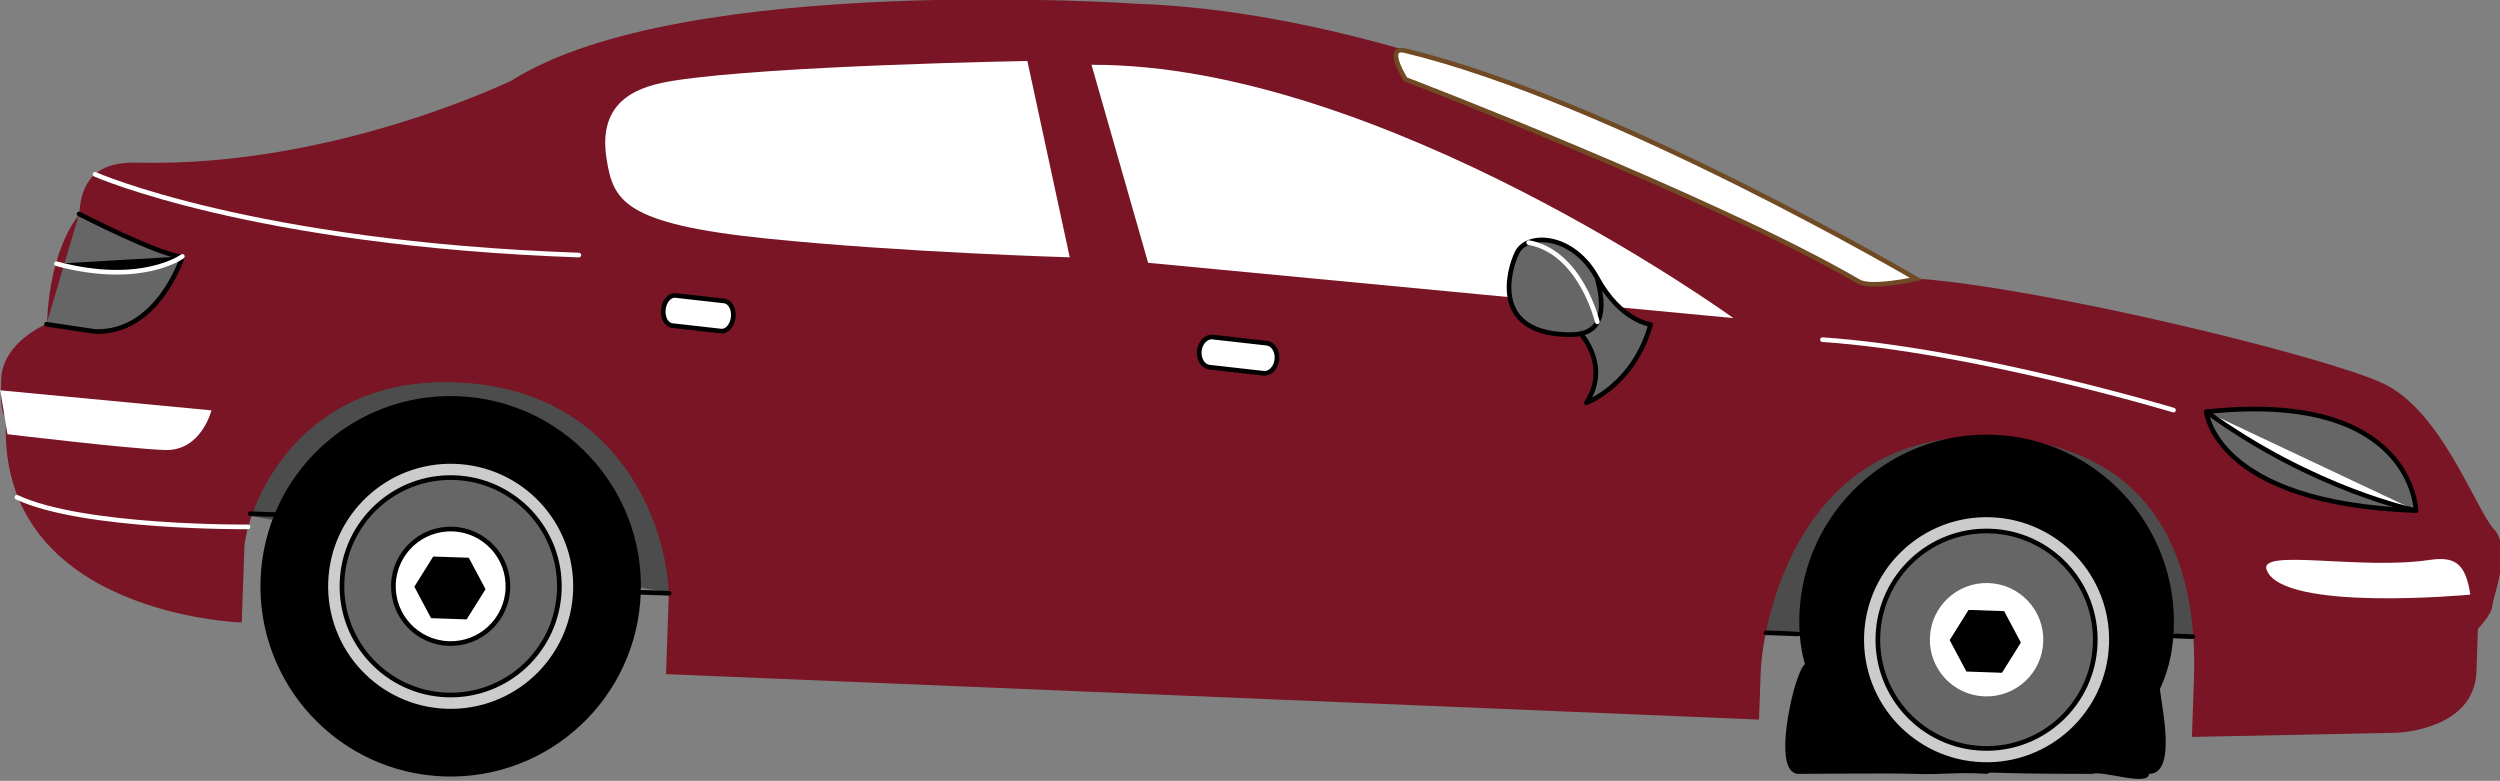 <?xml version="1.0" encoding="UTF-8" standalone="no"?>
<svg
   xmlns:dc="http://purl.org/dc/elements/1.1/"
   xmlns:cc="http://creativecommons.org/ns#"
   xmlns:rdf="http://www.w3.org/1999/02/22-rdf-syntax-ns#"
   xmlns:svg="http://www.w3.org/2000/svg"
   xmlns="http://www.w3.org/2000/svg"
   id="svg1232"
   version="1.1"
   viewBox="0 0 176.506 55.128"
   height="55.128mm"
   width="176.506mm">
  <rect x="0" y="0" width="176.506" height="55.128" fill="#808080" stroke="none"/>
  <defs
     id="defs1226">
    <clipPath
       id="clipPath999"
       clipPathUnits="userSpaceOnUse">
      <path
         id="path997"
         d="M 0,0 H 595.276 V 841.89 H 0 Z" />
    </clipPath>
    <clipPath
       id="clipPath839"
       clipPathUnits="userSpaceOnUse">
      <path
         id="path837"
         d="M 0,0 H 595.276 V 841.89 H 0 Z" />
    </clipPath>
  </defs>
  <g
     transform="translate(-5.485,-137.144)"
     id="layer1">
    <g
       transform="matrix(0.353,0,0,-0.353,163.023,180.847)"
       id="g825">
      <path
         id="path827"
         style="fill:#4c4c4c;fill-opacity:1;fill-rule:nonzero;stroke:none"
         d="M 0,0 -13.353,38.34 -68.82,43.747 -102.883,-2.221 -1.292,-3.82 Z" />
    </g>
    <g
       transform="matrix(0.353,0,0,-0.353,54.458,177.891)"
       id="g829">
      <path
         id="path831"
         style="fill:#4c4c4c;fill-opacity:1;fill-rule:nonzero;stroke:none"
         d="m 0,0 -13.353,38.341 -55.466,5.407 -33.473,-28.982 101,-18.586 z" />
    </g>
    <g
       id="g833"
       transform="matrix(0.353,0,0,-0.353,-24.906,198.644)">
      <g
         clip-path="url(#clipPath839)"
         id="g835">
        <g
           transform="translate(87.272,89.688)"
           id="g841">
          <path
             id="path843"
             style="fill:#791524;fill-opacity:1;fill-rule:nonzero;stroke:none"
             d="m 0,0 c -1.339,-38.516 47.173,-39.967 47.173,-39.967 0,0 0.354,10.164 0.513,14.742 0.248,7.132 9.765,34.415 42.101,33.291 35.428,-1.232 43.137,-32.804 42.77,-43.385 -0.166,-4.755 -0.522,-14.978 -0.522,-14.978 l 218.606,-9.089 c 0,0 0.204,5.874 0.335,9.648 0.257,7.394 6.13,48.224 45.71,46.848 41.741,-1.451 41.288,-38.288 40.922,-48.868 -0.156,-4.455 -0.387,-11.098 -0.387,-11.098 l 41.014,0.837 c 0,0 15.484,0.494 15.892,12.222 l 0.298,8.561 c 0,0 2.8,2.917 2.856,4.502 0.055,1.587 4.049,11.452 0.378,15.389 -3.672,3.937 -10.462,23.691 -22.176,29.178 -11.712,5.485 -67.872,19.176 -93.676,21.026 0,0 -83.081,52.403 -155.6,54.924 0,0 -90.638,6.326 -125.035,-15.33 0,0 -35.363,-17.287 -74.37,-16.459 -3.982,0.085 -11.74,0.092 -12.104,-10.369 0,0 -5.932,-6.308 -6.472,-21.841 0,0 -8.904,-3.609 -9.166,-11.124 C -1.241,-0.016 0.076,2.176 0,0" />
        </g>
        <g
           transform="translate(367.079,164.098)"
           id="g845">
          <path
             id="path847"
             style="fill:#ffffff;fill-opacity:1;fill-rule:nonzero;stroke:none"
             d="m 0,0 c -4.112,0.988 0.121,-5.743 0.121,-5.743 0,0 61.485,-23.51 90.693,-40.474 2.487,-1.445 11.493,0.558 11.493,0.558 0,0 -60.934,35.723 -102.307,45.659" />
        </g>
        <g
           transform="translate(367.079,164.098)"
           id="g849">
          <path
             id="path851"
             style="fill:none;stroke:#704a24;stroke-width:0.932;stroke-linecap:butt;stroke-linejoin:miter;stroke-miterlimit:10;stroke-dasharray:none;stroke-opacity:1"
             d="m 0,0 c -4.112,0.988 0.121,-5.743 0.121,-5.743 0,0 61.485,-23.51 90.693,-40.474 2.487,-1.445 11.493,0.558 11.493,0.558 0,0 -60.934,35.723 -102.307,45.659 z" />
        </g>
        <g
           transform="translate(101.911,131.426)"
           id="g853">
          <path
             id="path855"
             style="fill:#666666;fill-opacity:1;fill-rule:nonzero;stroke:#000000;stroke-width:0.932;stroke-linecap:round;stroke-linejoin:round;stroke-miterlimit:10;stroke-dasharray:none;stroke-opacity:1"
             d="m 0,0 c 0,0 16.036,-8.251 20.665,-8.573 0,0 -4.852,-15.375 -17.481,-14.936 l -9.711,1.455" />
        </g>
        <g
           transform="translate(122.575,122.936)"
           id="g857">
          <path
             id="path859"
             style="fill:#000000;fill-opacity:1;fill-rule:nonzero;stroke:#ffffff;stroke-width:0.932;stroke-linecap:round;stroke-linejoin:round;stroke-miterlimit:10;stroke-dasharray:none;stroke-opacity:1"
             d="M 0,0 C 0,0 -8.201,-6.021 -25.188,-1.458" />
        </g>
        <g
           transform="translate(135.69,68.839)"
           id="g861">
          <path
             id="path863"
             style="fill:none;stroke:#ffffff;stroke-width:0.932;stroke-linecap:round;stroke-linejoin:round;stroke-miterlimit:10;stroke-dasharray:none;stroke-opacity:1"
             d="M 0,0 C 0,0 -32.977,-0.296 -46.208,5.925" />
        </g>
        <g
           transform="translate(87.587,87.374)"
           id="g865">
          <path
             id="path867"
             style="fill:#ffffff;fill-opacity:1;fill-rule:nonzero;stroke:none"
             d="m 0,0 c 0,0 24.182,-2.904 31.475,-3.158 7.291,-0.253 9.32,7.929 9.32,7.929 L -1.438,8.779" />
        </g>
        <g
           transform="translate(105.109,139.351)"
           id="g869">
          <path
             id="path871"
             style="fill:none;stroke:#ffffff;stroke-width:0.932;stroke-linecap:round;stroke-linejoin:round;stroke-miterlimit:10;stroke-dasharray:none;stroke-opacity:1"
             d="M 0,0 C 0,0 31.219,-13.839 96.759,-16.145" />
        </g>
        <g
           transform="translate(539.43,60.262)"
           id="g873">
          <path
             id="path875"
             style="fill:#ffffff;fill-opacity:1;fill-rule:nonzero;stroke:none"
             d="M 0,0 C -1.575,4.347 18.781,-0.091 32.534,1.961 37.526,2.704 39.787,1.448 40.745,-4.968 40.745,-4.968 3.097,-8.533 0,0" />
        </g>
        <g
           transform="translate(569.307,72.102)"
           id="g877">
          <path
             id="path879"
             style="fill:#666666;fill-opacity:1;fill-rule:nonzero;stroke:none"
             d="M 0,0 C 0,0 -0.497,24.21 -41.92,19.763 -41.92,19.763 -40.321,1.41 0,0" />
        </g>
        <g
           transform="translate(569.307,72.102)"
           id="g881">
          <path
             id="path883"
             style="fill:none;stroke:#000000;stroke-width:0.932;stroke-linecap:round;stroke-linejoin:round;stroke-miterlimit:10;stroke-dasharray:none;stroke-opacity:1"
             d="M 0,0 C 0,0 -0.497,24.21 -41.92,19.763 -41.92,19.763 -40.321,1.41 0,0 Z" />
        </g>
        <g
           transform="translate(569.307,72.102)"
           id="g885">
          <path
             id="path887"
             style="fill:#ffffff;fill-opacity:1;fill-rule:nonzero;stroke:#000000;stroke-width:0.932;stroke-linecap:round;stroke-linejoin:round;stroke-miterlimit:10;stroke-dasharray:none;stroke-opacity:1"
             d="M 0,0 C 0,0 -20.283,4.082 -41.92,19.769" />
        </g>
        <g
           transform="translate(520.808,92.197)"
           id="g889">
          <path
             id="path891"
             style="fill:none;stroke:#ffffff;stroke-width:0.932;stroke-linecap:round;stroke-linejoin:round;stroke-miterlimit:10;stroke-dasharray:none;stroke-opacity:1"
             d="M 0,0 C 0,0 -40.028,12.056 -70.208,14.087" />
        </g>
        <g
           transform="translate(291.574,162.023)"
           id="g893">
          <path
             id="path895"
             style="fill:#ffffff;fill-opacity:1;fill-rule:nonzero;stroke:none"
             d="m 0,0 8.475,-39.266 c 0,0 -33.26,0.957 -60.539,3.742 -28.736,2.934 -30.762,7.587 -32.092,15.905 -1.959,12.209 6.935,14.676 13.638,15.713 C -50.933,-0.874 0,0 0,0" />
        </g>
        <g
           transform="translate(410.163,112.738)"
           id="g897">
          <path
             id="path899"
             style="fill:#ffffff;fill-opacity:1;fill-rule:nonzero;stroke:none"
             d="m 0,0 22.615,-2.136 c 0,0 -70.284,50.86 -128.375,50.659 L -94.44,8.92 -21.995,2.034" />
        </g>
        <g
           transform="translate(402.202,107.524)"
           id="g901">
          <path
             id="path903"
             style="fill:#666666;fill-opacity:1;fill-rule:nonzero;stroke:#000000;stroke-width:0.932;stroke-linecap:round;stroke-linejoin:round;stroke-miterlimit:10;stroke-dasharray:none;stroke-opacity:1"
             d="m 0,0 c 0,0 6.021,-6.388 1.2,-13.851 0,0 9.477,3.491 12.82,15.641 0,0 -5.977,0.687 -10.713,9.362 -4.736,8.674 -13.975,9.233 -16.026,4.951 -1.638,-3.42 -5.15,-15.713 9.671,-16.318 3.324,-0.137 9.437,-0.007 6.355,11.367" />
        </g>
        <g
           transform="translate(405.571,109.853)"
           id="g905">
          <path
             id="path907"
             style="fill:none;stroke:#ffffff;stroke-width:0.932;stroke-linecap:round;stroke-linejoin:round;stroke-miterlimit:10;stroke-dasharray:none;stroke-opacity:1"
             d="M 0,0 C 0,0 -3.307,13.961 -13.73,15.851" />
        </g>
        <g
           transform="translate(325.966,104.06)"
           id="g909">
          <path
             id="path911"
             style="fill:#ffffff;fill-opacity:1;fill-rule:nonzero;stroke:none"
             d="m 0,0 c -0.18,-1.662 0.726,-3.13 2.025,-3.276 l 10.808,-1.219 c 1.299,-0.147 2.499,1.082 2.68,2.745 0.18,1.662 -0.725,3.128 -2.025,3.274 L 2.681,2.744 C 1.38,2.891 0.18,1.663 0,0" />
        </g>
        <g
           transform="translate(325.966,104.06)"
           id="g913">
          <path
             id="path915"
             style="fill:none;stroke:#000000;stroke-width:0.932;stroke-linecap:round;stroke-linejoin:round;stroke-miterlimit:10;stroke-dasharray:none;stroke-opacity:1"
             d="m 0,0 c -0.18,-1.662 0.726,-3.13 2.025,-3.276 l 10.808,-1.219 c 1.299,-0.147 2.499,1.082 2.68,2.745 0.18,1.662 -0.725,3.128 -2.025,3.274 L 2.681,2.744 C 1.38,2.891 0.18,1.663 0,0 Z" />
        </g>
        <g
           transform="translate(218.761,112.352)"
           id="g917">
          <path
             id="path919"
             style="fill:#ffffff;fill-opacity:1;fill-rule:nonzero;stroke:none"
             d="m 0,0 c -0.181,-1.664 0.621,-3.119 1.792,-3.252 l 9.746,-1.099 c 1.169,-0.13 2.265,1.11 2.448,2.773 0.182,1.665 -0.621,3.12 -1.791,3.252 L 2.452,2.772 C 1.277,2.904 0.183,1.664 0,0" />
        </g>
        <g
           transform="translate(218.761,112.352)"
           id="g921">
          <path
             id="path923"
             style="fill:none;stroke:#000000;stroke-width:0.932;stroke-linecap:round;stroke-linejoin:round;stroke-miterlimit:10;stroke-dasharray:none;stroke-opacity:1"
             d="m 0,0 c -0.181,-1.664 0.621,-3.119 1.792,-3.252 l 9.746,-1.099 c 1.169,-0.13 2.265,1.11 2.448,2.773 0.182,1.665 -0.621,3.12 -1.791,3.252 L 2.452,2.772 C 1.277,2.904 0.183,1.664 0,0 Z" />
        </g>
        <g
           transform="translate(520.868,48.516)"
           id="g925">
          <path
             id="path927"
             style="fill:#000000;fill-opacity:1;fill-rule:nonzero;stroke:none"
             d="m 0,0 c -0.719,-20.686 -17.565,-29.06 -38.247,-28.341 -20.679,0.719 -37.363,10.26 -36.644,30.945 0.719,20.683 18.065,36.865 38.744,36.146 C -15.464,38.031 0.72,20.684 0,0" />
        </g>
        <g
           transform="translate(508.38,45.406)"
           id="g929">
          <path
             id="path931"
             style="fill:#cccccc;fill-opacity:1;fill-rule:nonzero;stroke:none"
             d="m 0,0 c -0.48,-13.786 -12.041,-24.571 -25.829,-24.093 -13.78,0.48 -24.566,12.043 -24.087,25.829 0.48,13.783 12.042,24.57 25.823,24.09 C -10.305,25.347 0.479,13.783 0,0" />
        </g>
        <g
           transform="translate(508.38,45.406)"
           id="g933">
          <path
             id="path935"
             style="fill:none;stroke:#000000;stroke-width:0.932;stroke-linecap:round;stroke-linejoin:round;stroke-miterlimit:10;stroke-dasharray:none;stroke-opacity:1"
             d="m 0,0 c -0.48,-13.786 -12.041,-24.571 -25.829,-24.093 -13.78,0.48 -24.566,12.043 -24.087,25.829 0.48,13.783 12.042,24.57 25.823,24.09 C -10.305,25.347 0.479,13.783 0,0 Z" />
        </g>
        <g
           transform="translate(505.153,45.52)"
           id="g937">
          <path
             id="path939"
             style="fill:#666666;fill-opacity:1;fill-rule:nonzero;stroke:none"
             d="m 0,0 c -0.417,-12.001 -10.485,-21.397 -22.49,-20.98 -12.001,0.418 -21.392,10.49 -20.974,22.491 0.416,12.001 10.484,21.394 22.486,20.977 C -8.974,22.071 0.418,12 0,0" />
        </g>
        <g
           transform="translate(505.153,45.52)"
           id="g941">
          <path
             id="path943"
             style="fill:none;stroke:#000000;stroke-width:0.932;stroke-linecap:round;stroke-linejoin:round;stroke-miterlimit:10;stroke-dasharray:none;stroke-opacity:1"
             d="m 0,0 c -0.417,-12.001 -10.485,-21.397 -22.49,-20.98 -12.001,0.418 -21.392,10.49 -20.974,22.491 0.416,12.001 10.484,21.394 22.486,20.977 C -8.974,22.071 0.418,12 0,0 Z" />
        </g>
        <g
           transform="translate(494.757,45.88)"
           id="g945">
          <path
             id="path947"
             style="fill:#ffffff;fill-opacity:1;fill-rule:nonzero;stroke:none"
             d="m 0,0 c -0.217,-6.261 -5.471,-11.158 -11.733,-10.939 -6.259,0.217 -11.155,5.465 -10.938,11.728 0.218,6.262 5.467,11.156 11.726,10.938 C -4.684,11.51 0.218,6.262 0,0" />
        </g>
        <g
           transform="translate(213.789,55.65)"
           id="g949">
          <path
             id="path951"
             style="fill:#000000;fill-opacity:1;fill-rule:nonzero;stroke:none"
             d="m 0,0 c -0.722,-20.747 -18.124,-36.975 -38.867,-36.253 -20.742,0.721 -36.971,18.119 -36.249,38.866 0.721,20.746 18.119,36.976 38.861,36.255 C -15.511,38.147 0.721,20.746 0,0" />
        </g>
        <g
           transform="translate(213.789,55.65)"
           id="g953">
          <path
             id="path955"
             style="fill:none;stroke:#000000;stroke-width:0.932;stroke-linecap:round;stroke-linejoin:round;stroke-miterlimit:10;stroke-dasharray:none;stroke-opacity:1"
             d="m 0,0 c -0.722,-20.747 -18.124,-36.975 -38.867,-36.253 -20.742,0.721 -36.971,18.119 -36.249,38.866 0.721,20.746 18.119,36.976 38.861,36.255 C -15.511,38.147 0.721,20.746 0,0 Z" />
        </g>
        <g
           transform="translate(201.188,56.089)"
           id="g957">
          <path
             id="path959"
             style="fill:#cccccc;fill-opacity:1;fill-rule:nonzero;stroke:none"
             d="m 0,0 c -0.479,-13.786 -12.04,-24.572 -25.827,-24.093 -13.783,0.48 -24.568,12.043 -24.089,25.828 0.48,13.784 12.043,24.57 25.825,24.091 C -10.304,25.347 0.48,13.783 0,0" />
        </g>
        <g
           transform="translate(201.188,56.089)"
           id="g961">
          <path
             id="path963"
             style="fill:none;stroke:#000000;stroke-width:0.932;stroke-linecap:round;stroke-linejoin:round;stroke-miterlimit:10;stroke-dasharray:none;stroke-opacity:1"
             d="m 0,0 c -0.479,-13.786 -12.04,-24.572 -25.827,-24.093 -13.783,0.48 -24.568,12.043 -24.089,25.828 0.48,13.784 12.043,24.57 25.825,24.091 C -10.304,25.347 0.48,13.783 0,0 Z" />
        </g>
        <g
           transform="translate(197.963,56.201)"
           id="g965">
          <path
             id="path967"
             style="fill:#666666;fill-opacity:1;fill-rule:nonzero;stroke:none"
             d="m 0,0 c -0.416,-12 -10.485,-21.396 -22.49,-20.979 -12,0.418 -21.392,10.49 -20.974,22.49 0.417,12.002 10.484,21.395 22.486,20.978 C -8.973,22.071 0.417,12.002 0,0" />
        </g>
        <g
           transform="translate(197.963,56.201)"
           id="g969">
          <path
             id="path971"
             style="fill:none;stroke:#000000;stroke-width:0.932;stroke-linecap:round;stroke-linejoin:round;stroke-miterlimit:10;stroke-dasharray:none;stroke-opacity:1"
             d="m 0,0 c -0.416,-12 -10.485,-21.396 -22.49,-20.979 -12,0.418 -21.392,10.49 -20.974,22.49 0.417,12.002 10.484,21.395 22.486,20.978 C -8.973,22.071 0.417,12.002 0,0 Z" />
        </g>
        <g
           transform="translate(187.679,56.558)"
           id="g973">
          <path
             id="path975"
             style="fill:#ffffff;fill-opacity:1;fill-rule:nonzero;stroke:none"
             d="m 0,0 c -0.22,-6.324 -5.525,-11.269 -11.849,-11.049 -6.321,0.22 -11.269,5.521 -11.049,11.846 0.22,6.324 5.524,11.267 11.845,11.048 C -4.729,11.625 0.22,6.325 0,0" />
        </g>
        <g
           transform="translate(187.679,56.558)"
           id="g977">
          <path
             id="path979"
             style="fill:none;stroke:#000000;stroke-width:0.932;stroke-linecap:round;stroke-linejoin:round;stroke-miterlimit:10;stroke-dasharray:none;stroke-opacity:1"
             d="m 0,0 c -0.22,-6.324 -5.525,-11.269 -11.849,-11.049 -6.321,0.22 -11.269,5.521 -11.049,11.846 0.22,6.324 5.524,11.267 11.845,11.048 C -4.729,11.625 0.22,6.325 0,0 Z" />
        </g>
      </g>
    </g>
    <g
       transform="matrix(0.353,0,0,-0.353,130.171,181.818)"
       id="g981">
      <path
         id="path983"
         style="fill:none;stroke:#000000;stroke-width:0.932;stroke-linecap:round;stroke-linejoin:round;stroke-miterlimit:10;stroke-dasharray:none;stroke-opacity:1"
         d="m 0,0 6.456,-0.227 m -304.376,23.851 -5.235,0.183 m 83.77,-15.913 -6.588,0.231 M 85.338,-0.78 81.662,-0.651" />
    </g>
    <g
       transform="matrix(0.353,0,0,-0.353,146.831,184.644)"
       id="g985">
      <path
         id="path987"
         style="fill:#000000;fill-opacity:1;fill-rule:nonzero;stroke:none"
         d="m 0,0 3.775,6.04 -3.346,6.289 -7.118,0.248 -3.774,-6.042 3.344,-6.287 z" />
    </g>
    <g
       transform="matrix(0.353,0,0,-0.353,38.432,180.875)"
       id="g989">
      <path
         id="path991"
         style="fill:#000000;fill-opacity:1;fill-rule:nonzero;stroke:none"
         d="m 0,0 3.775,6.041 -3.346,6.288 -7.118,0.248 -3.774,-6.041 3.345,-6.289 z" />
    </g>
    <g
       id="g993"
       transform="matrix(0.353,0,0,-0.353,-24.906,198.644)">
      <g
         clip-path="url(#clipPath999)"
         id="g995">
        <g
           transform="translate(447.165,41.386)"
           id="g1001">
          <path
             id="path1003"
             style="fill:#000000;fill-opacity:1;fill-rule:nonzero;stroke:none"
             d="m 0,0 c 0,0 -0.587,0.171 -1.887,-3.841 -1.299,-4.013 -4.207,-17.535 0.328,-18.102 -2.331,-3.107 0,0 0,0 5.669,0 18.034,0.183 23.244,0 6.134,-0.212 8.378,0.415 14.74,0 1.016,0.563 -2.052,0 20.977,0 2.142,0.73 11.248,-2.606 11.338,0 6.236,0 1.775,16.388 2.126,18.116 C 70.747,-4.415 42.982,-22.937 35.291,-20.126 18.283,-18.425 0,0 0,0" />
        </g>
      </g>
    </g>
  </g>
</svg>
